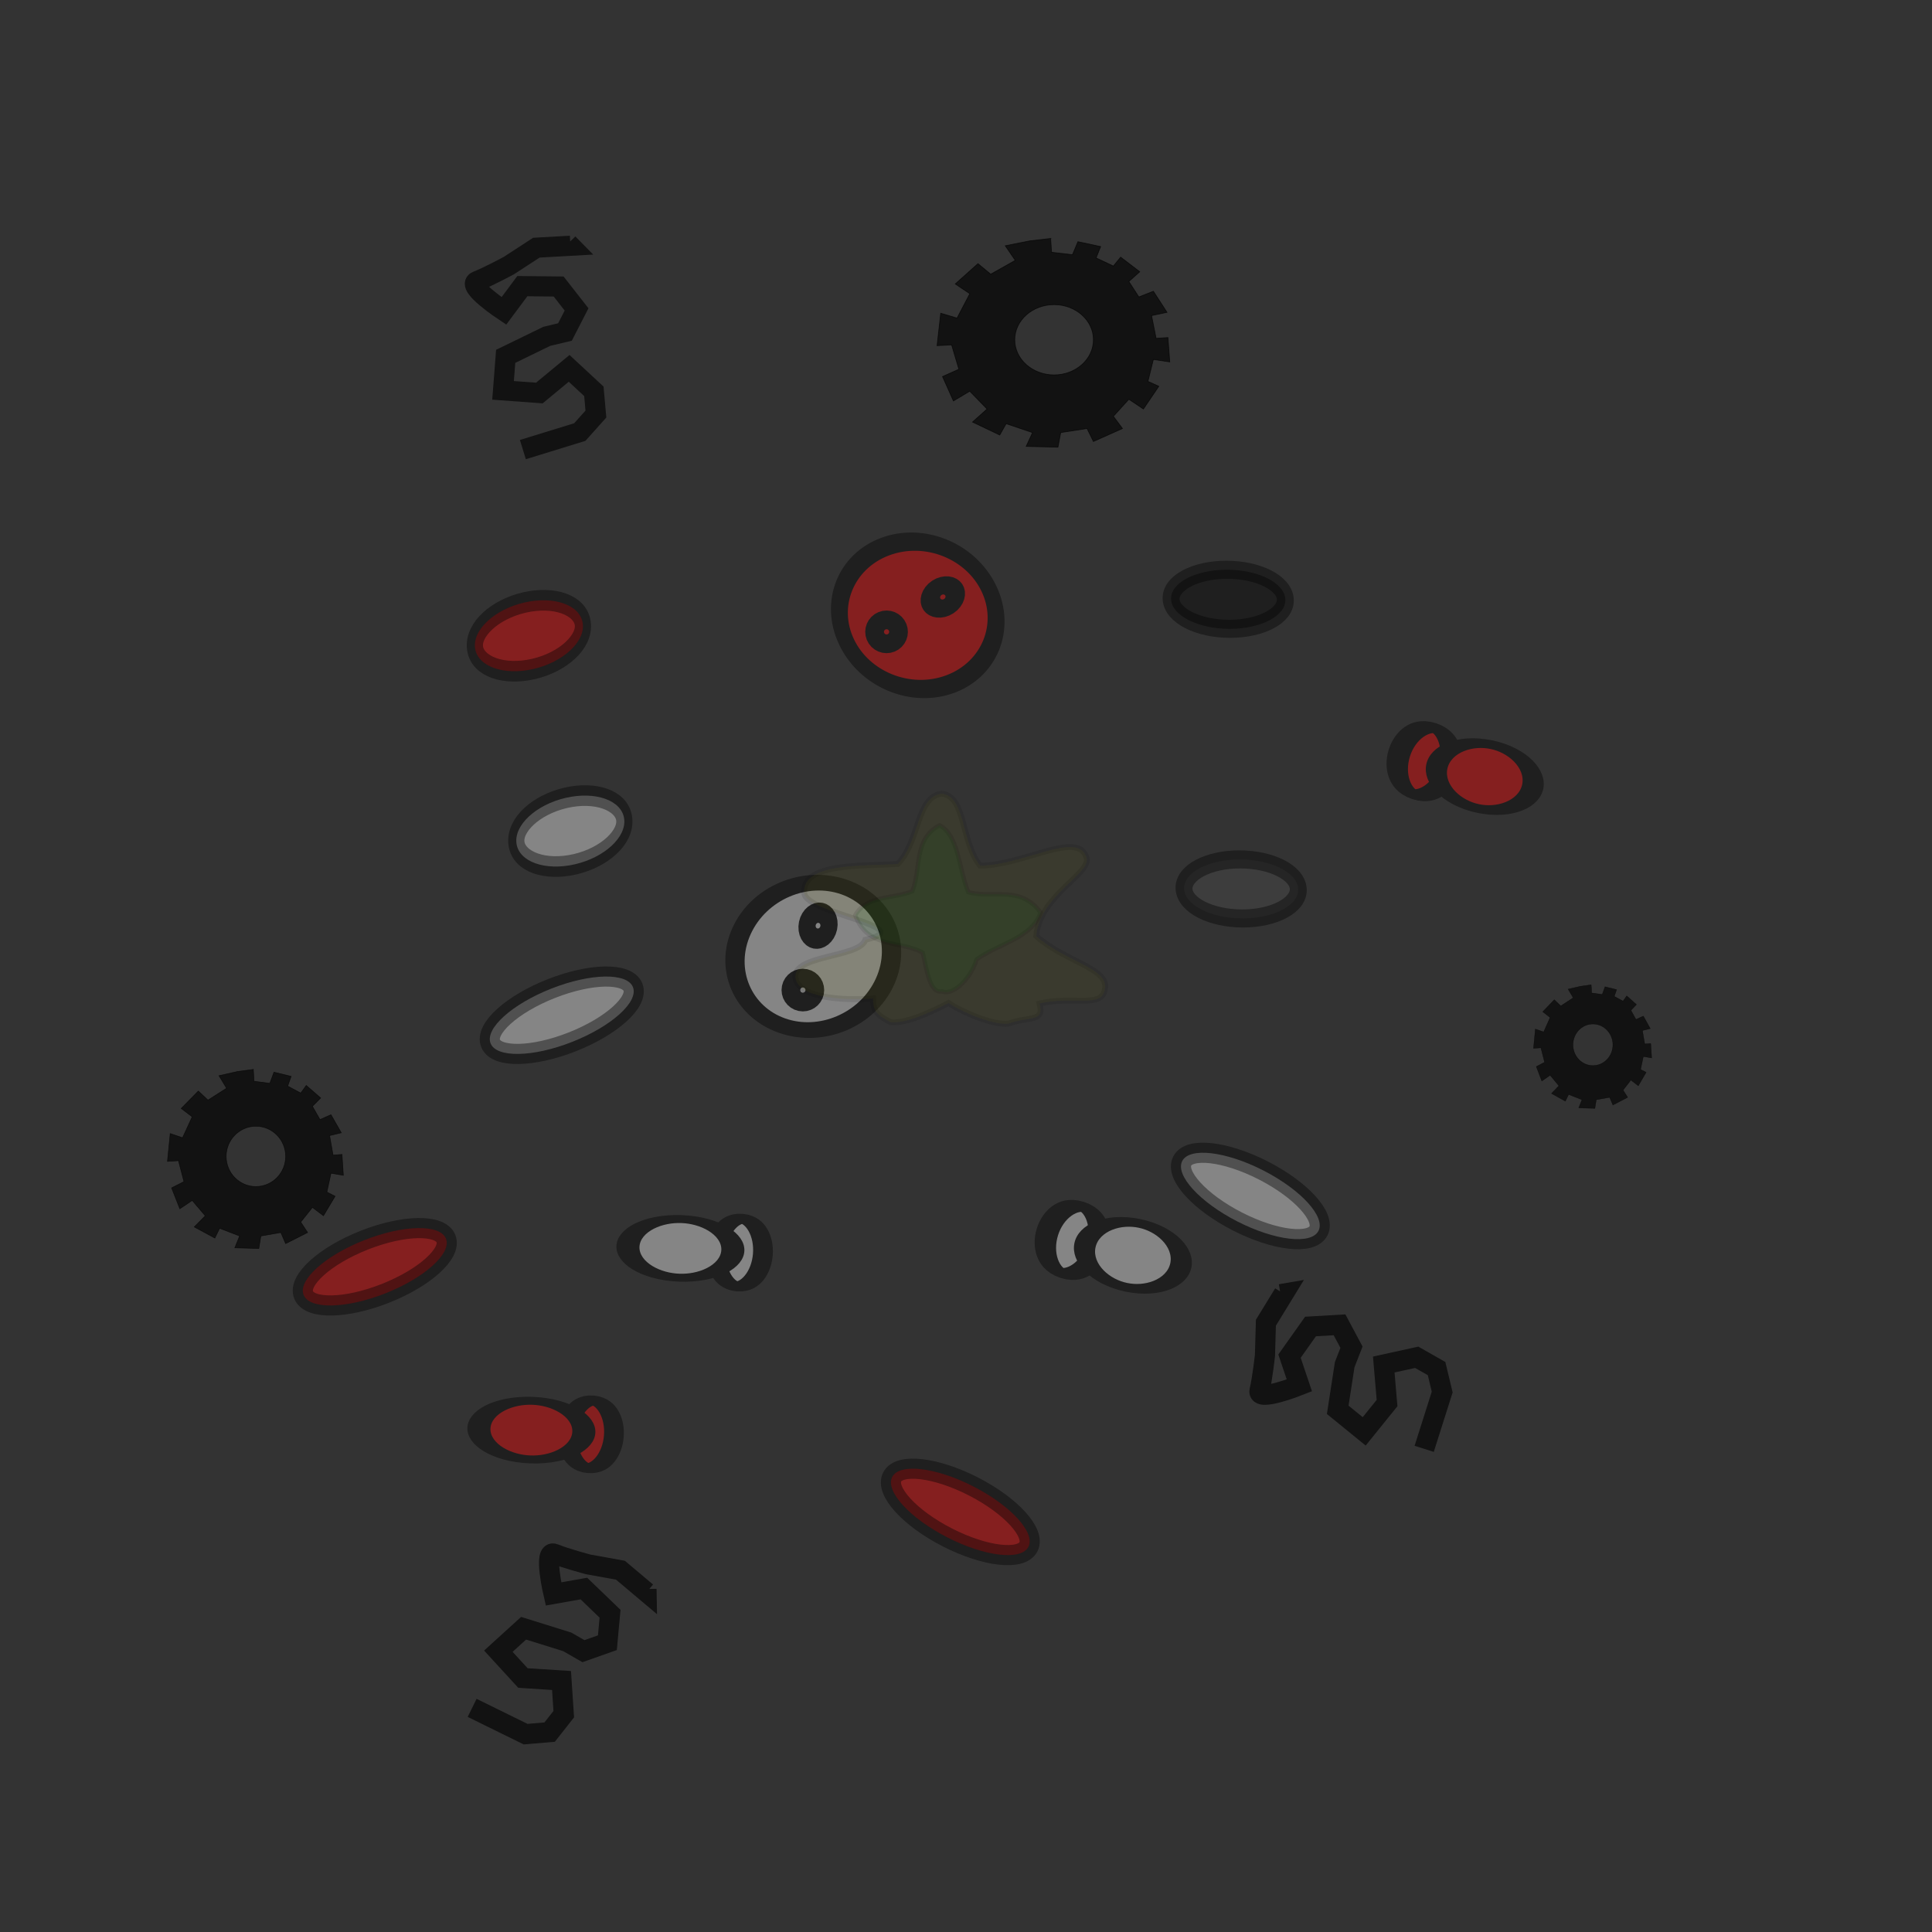 <?xml version="1.0" encoding="UTF-8" standalone="no"?>
<!-- Created with Inkscape (http://www.inkscape.org/) -->

<svg
   xmlns:dc="http://purl.org/dc/elements/1.1/"
   xmlns:cc="http://creativecommons.org/ns#"
   xmlns:rdf="http://www.w3.org/1999/02/22-rdf-syntax-ns#"
   xmlns:svg="http://www.w3.org/2000/svg"
   xmlns="http://www.w3.org/2000/svg"
   xmlns:sodipodi="http://sodipodi.sourceforge.net/DTD/sodipodi-0.dtd"
   xmlns:inkscape="http://www.inkscape.org/namespaces/inkscape"
   width="96"
   height="96"
   id="svg2"
   version="1.1"
   inkscape:version="0.48.4 r9939"
   sodipodi:docname="rabbit_and_baddy_rabbit_explode_06.svg">
  <rect width="100%" height="100%" fill="#333333" stroke="none"/>
  <defs
     id="defs4" />
  <sodipodi:namedview
     id="base"
     pagecolor="#ffffff"
     bordercolor="#666666"
     borderopacity="1.0"
     inkscape:pageopacity="0.0"
     inkscape:pageshadow="2"
     inkscape:zoom="8.8645833"
     inkscape:cx="48"
     inkscape:cy="48"
     inkscape:document-units="px"
     inkscape:current-layer="layer1"
     showgrid="false"
     inkscape:window-width="1920"
     inkscape:window-height="1030"
     inkscape:window-x="0"
     inkscape:window-y="26"
     inkscape:window-maximized="1" />
  <g
     inkscape:label="Layer 1"
     inkscape:groupmode="layer"
     id="layer1"
     transform="translate(0,-956.362)">
    <g
       id="g4308"
       transform="matrix(-0.227,0.974,-0.974,-0.227,1057.238,1199.789)"
       style="opacity:0.4">
      <path
         d="m 20.907,29.476 c 0,0.648 -1.512,1.173 -3.378,1.173 -1.865,0 -3.378,-0.525 -3.378,-1.173 0,-0.648 1.512,-1.173 3.378,-1.173 1.865,0 3.378,0.525 3.378,1.173 z"
         sodipodi:ry="1.1733333"
         sodipodi:rx="3.3777778"
         sodipodi:cy="29.475555"
         sodipodi:cx="17.528889"
         id="path3766-3"
         style="fill:#ffffff;fill-opacity:1;stroke:#000000;stroke-opacity:1"
         sodipodi:type="arc"
         transform="matrix(0.508,0.038,-0.096,1.103,44.724,985.739)" />
      <path
         transform="matrix(0.438,-0.01,0.024,1.069,44.149,986.073)"
         d="m 17.493,27.947 c 0,1.257 -1.656,2.276 -3.698,2.276 -2.042,0 -3.698,-1.019 -3.698,-2.276 0,-1.257 1.656,-2.276 3.698,-2.276 2.042,0 3.698,1.019 3.698,2.276 z"
         sodipodi:ry="2.2755556"
         sodipodi:rx="3.6977777"
         sodipodi:cy="27.946667"
         sodipodi:cx="13.795555"
         id="path3796-0"
         style="fill:#ffffff;fill-opacity:1;stroke:#000000;stroke-opacity:1"
         sodipodi:type="arc" />
    </g>
    <path
       sodipodi:type="arc"
       style="opacity:0.4;fill:#ffffff;fill-opacity:1;stroke:#000000;stroke-opacity:1"
       id="path3792-5"
       sodipodi:cx="19.768888"
       sodipodi:cy="22.151112"
       sodipodi:rx="1.4222223"
       sodipodi:ry="3.8044446"
       d="m 21.191,22.151 c 0,2.101 -0.637,3.804 -1.422,3.804 -0.785,0 -1.422,-1.703 -1.422,-3.804 0,-2.101 0.637,-3.804 1.422,-3.804 0.785,0 1.422,1.703 1.422,3.804 z"
       transform="matrix(0.456,-0.89,0.89,0.456,33.4,1023.282)" />
    <path
       sodipodi:type="arc"
       style="opacity:0.4;fill:#ffffff;fill-opacity:1;stroke:#000000;stroke-opacity:1"
       id="path3792"
       sodipodi:cx="19.768888"
       sodipodi:cy="22.151112"
       sodipodi:rx="1.4222223"
       sodipodi:ry="3.8044446"
       d="m 21.191,22.151 c 0,2.101 -0.637,3.804 -1.422,3.804 -0.785,0 -1.422,-1.703 -1.422,-3.804 0,-2.101 0.637,-3.804 1.422,-3.804 0.785,0 1.422,1.703 1.422,3.804 z"
       transform="matrix(0.367,0.93,-0.93,0.367,41.259,980.294)" />
    <path
       sodipodi:type="arc"
       style="opacity:0.4;fill:#ffffff;fill-opacity:1;stroke:#000000;stroke-opacity:1"
       id="path3772"
       sodipodi:cx="10.204445"
       sodipodi:cy="7.6088891"
       sodipodi:rx="3.3777778"
       sodipodi:ry="1.6355555"
       d="m 13.582,7.609 c 0,0.903 -1.512,1.636 -3.378,1.636 -1.865,0 -3.378,-0.732 -3.378,-1.636 0,-0.903 1.512,-1.636 3.378,-1.636 1.865,0 3.378,0.732 3.378,1.636 z"
       transform="matrix(0.792,-0.183,0.14,1.009,19.192,991.847)" />
    <path
       sodipodi:type="arc"
       style="opacity:0.4;fill:#4d4d4b;fill-opacity:1;stroke:#000000;stroke-opacity:1"
       id="path3772-7"
       sodipodi:cx="10.204445"
       sodipodi:cy="7.6088891"
       sodipodi:rx="3.3777778"
       sodipodi:ry="1.6355555"
       d="m 13.582,7.609 c 0,0.903 -1.512,1.636 -3.378,1.636 -1.865,0 -3.378,-0.732 -3.378,-1.636 0,-0.903 1.512,-1.636 3.378,-1.636 1.865,0 3.378,0.732 3.378,1.636 z"
       transform="matrix(-0.84,-8.1965681e-4,-0.04,-0.897,70.548,1007.366)" />
    <g
       id="g4312"
       transform="matrix(0.059,-0.998,0.998,0.059,-982.704,999.933)"
       style="opacity:0.4">
      <path
         transform="matrix(0.498,0.011,-0.026,0.984,33.574,989.849)"
         d="m 20.907,29.476 c 0,0.648 -1.512,1.173 -3.378,1.173 -1.865,0 -3.378,-0.525 -3.378,-1.173 0,-0.648 1.512,-1.173 3.378,-1.173 1.865,0 3.378,0.525 3.378,1.173 z"
         sodipodi:ry="1.1733333"
         sodipodi:rx="3.3777778"
         sodipodi:cy="29.475555"
         sodipodi:cx="17.528889"
         id="path3766"
         style="fill:#ffffff;fill-opacity:1;stroke:#000000;stroke-opacity:1"
         sodipodi:type="arc" />
      <path
         transform="matrix(0.394,-0.008,0.025,1.146,35.438,984.175)"
         d="m 17.493,27.947 c 0,1.257 -1.656,2.276 -3.698,2.276 -2.042,0 -3.698,-1.019 -3.698,-2.276 0,-1.257 1.656,-2.276 3.698,-2.276 2.042,0 3.698,1.019 3.698,2.276 z"
         sodipodi:ry="2.2755556"
         sodipodi:rx="3.6977777"
         sodipodi:cy="27.946667"
         sodipodi:cx="13.795555"
         id="path3796"
         style="fill:#ffffff;fill-opacity:1;stroke:#000000;stroke-opacity:1"
         sodipodi:type="arc" />
    </g>
    <g
       id="g4303"
       transform="matrix(0.265,-0.964,0.964,0.265,-935.346,783.852)"
       style="opacity:0.4">
      <path
         transform="matrix(0.771,0.123,-0.069,0.955,34.228,987.946)"
         d="m 21.618,9.849 c 0,2.18 -2.165,3.947 -4.836,3.947 -2.671,0 -4.836,-1.767 -4.836,-3.947 0,-2.18 2.165,-3.947 4.836,-3.947 2.671,0 4.836,1.767 4.836,3.947 z"
         sodipodi:ry="3.9466667"
         sodipodi:rx="4.8355556"
         sodipodi:cy="9.8488894"
         sodipodi:cx="16.782223"
         id="path3770"
         style="fill:#ffffff;fill-opacity:1;stroke:#000000;stroke-opacity:1"
         sodipodi:type="arc" />
      <path
         transform="matrix(1.187,-0.077,0.077,1.187,20.142,989.387)"
         d="m 20.48,9.707 c 0,0.216 -0.175,0.391 -0.391,0.391 -0.216,0 -0.391,-0.175 -0.391,-0.391 0,-0.216 0.175,-0.391 0.391,-0.391 0.216,0 0.391,0.175 0.391,0.391 z"
         sodipodi:ry="0.39111111"
         sodipodi:rx="0.39111111"
         sodipodi:cy="9.7066669"
         sodipodi:cx="20.088888"
         id="path3794"
         style="fill:#ffffff;fill-opacity:1;stroke:#000000;stroke-opacity:1"
         sodipodi:type="arc" />
      <path
         transform="matrix(1.297,-0.084,0.07,1.082,21.286,990.425)"
         d="m 20.48,9.707 c 0,0.216 -0.175,0.391 -0.391,0.391 -0.216,0 -0.391,-0.175 -0.391,-0.391 0,-0.216 0.175,-0.391 0.391,-0.391 0.216,0 0.391,0.175 0.391,0.391 z"
         sodipodi:ry="0.39111111"
         sodipodi:rx="0.39111111"
         sodipodi:cy="9.7066669"
         sodipodi:cx="20.088888"
         id="path3794-0"
         style="fill:#ffffff;fill-opacity:1;stroke:#000000;stroke-opacity:1"
         sodipodi:type="arc" />
    </g>
    <g
       id="g4303-2"
       transform="matrix(0.869,-0.495,0.495,0.869,-489.506,141.456)"
       style="opacity:0.4;fill:#ff0000">
      <path
         transform="matrix(0.771,0.123,-0.069,0.955,34.228,987.946)"
         d="m 21.618,9.849 c 0,2.18 -2.165,3.947 -4.836,3.947 -2.671,0 -4.836,-1.767 -4.836,-3.947 0,-2.18 2.165,-3.947 4.836,-3.947 2.671,0 4.836,1.767 4.836,3.947 z"
         sodipodi:ry="3.9466667"
         sodipodi:rx="4.8355556"
         sodipodi:cy="9.8488894"
         sodipodi:cx="16.782223"
         id="path3770-9"
         style="fill:#ff0000;fill-opacity:1;stroke:#000000;stroke-opacity:1"
         sodipodi:type="arc" />
      <path
         transform="matrix(1.187,-0.077,0.077,1.187,20.142,989.387)"
         d="m 20.48,9.707 c 0,0.216 -0.175,0.391 -0.391,0.391 -0.216,0 -0.391,-0.175 -0.391,-0.391 0,-0.216 0.175,-0.391 0.391,-0.391 0.216,0 0.391,0.175 0.391,0.391 z"
         sodipodi:ry="0.39111111"
         sodipodi:rx="0.39111111"
         sodipodi:cy="9.7066669"
         sodipodi:cx="20.088888"
         id="path3794-5"
         style="fill:#ff0000;fill-opacity:1;stroke:#000000;stroke-opacity:1"
         sodipodi:type="arc" />
      <path
         transform="matrix(1.297,-0.084,0.07,1.082,21.286,990.425)"
         d="m 20.48,9.707 c 0,0.216 -0.175,0.391 -0.391,0.391 -0.216,0 -0.391,-0.175 -0.391,-0.391 0,-0.216 0.175,-0.391 0.391,-0.391 0.216,0 0.391,0.175 0.391,0.391 z"
         sodipodi:ry="0.39111111"
         sodipodi:rx="0.39111111"
         sodipodi:cy="9.7066669"
         sodipodi:cx="20.088888"
         id="path3794-0-7"
         style="fill:#ff0000;fill-opacity:1;stroke:#000000;stroke-opacity:1"
         sodipodi:type="arc" />
    </g>
    <path
       sodipodi:type="arc"
       style="opacity:0.4;fill:#ff0000;fill-opacity:1;stroke:#000000;stroke-opacity:1"
       id="path3772-4"
       sodipodi:cx="10.204445"
       sodipodi:cy="7.6088891"
       sodipodi:rx="3.3777778"
       sodipodi:ry="1.6355555"
       d="m 13.582,7.609 c 0,0.903 -1.512,1.636 -3.378,1.636 -1.865,0 -3.378,-0.732 -3.378,-1.636 0,-0.903 1.512,-1.636 3.378,-1.636 1.865,0 3.378,0.732 3.378,1.636 z"
       transform="matrix(0.792,-0.183,0.14,1.009,17.134,982.142)" />
    <path
       sodipodi:type="arc"
       style="opacity:0.4;fill:#000000;fill-opacity:1;stroke:#000000;stroke-opacity:1"
       id="path3772-7-4"
       sodipodi:cx="10.204445"
       sodipodi:cy="7.6088891"
       sodipodi:rx="3.3777778"
       sodipodi:ry="1.6355555"
       d="m 13.582,7.609 c 0,0.903 -1.512,1.636 -3.378,1.636 -1.865,0 -3.378,-0.732 -3.378,-1.636 0,-0.903 1.512,-1.636 3.378,-1.636 1.865,0 3.378,0.732 3.378,1.636 z"
       transform="matrix(-0.84,-8.1965681e-4,-0.04,-0.897,69.905,992.974)" />
    <path
       sodipodi:type="arc"
       style="opacity:0.4;fill:#ff0000;fill-opacity:1;stroke:#000000;stroke-opacity:1"
       id="path3792-9"
       sodipodi:cx="19.768888"
       sodipodi:cy="22.151112"
       sodipodi:rx="1.4222223"
       sodipodi:ry="3.8044446"
       d="m 21.191,22.151 c 0,2.101 -0.637,3.804 -1.422,3.804 -0.785,0 -1.422,-1.703 -1.422,-3.804 0,-2.101 0.637,-3.804 1.422,-3.804 0.785,0 1.422,1.703 1.422,3.804 z"
       transform="matrix(0.367,0.93,-0.93,0.367,31.968,992.793)" />
    <path
       sodipodi:type="arc"
       style="opacity:0.4;fill:#ff0000;fill-opacity:1;stroke:#000000;stroke-opacity:1"
       id="path3792-5-6"
       sodipodi:cx="19.768888"
       sodipodi:cy="22.151112"
       sodipodi:rx="1.4222223"
       sodipodi:ry="3.8044446"
       d="m 21.191,22.151 c 0,2.101 -0.637,3.804 -1.422,3.804 -0.785,0 -1.422,-1.703 -1.422,-3.804 0,-2.101 0.637,-3.804 1.422,-3.804 0.785,0 1.422,1.703 1.422,3.804 z"
       transform="matrix(0.456,-0.89,0.89,0.456,18.988,1038.981)" />
    <g
       id="g4312-3"
       transform="matrix(0.059,-0.998,0.998,0.059,-990.108,1008.963)"
       style="opacity:0.4;fill:#ff0000">
      <path
         transform="matrix(0.498,0.011,-0.026,0.984,33.574,989.849)"
         d="m 20.907,29.476 c 0,0.648 -1.512,1.173 -3.378,1.173 -1.865,0 -3.378,-0.525 -3.378,-1.173 0,-0.648 1.512,-1.173 3.378,-1.173 1.865,0 3.378,0.525 3.378,1.173 z"
         sodipodi:ry="1.1733333"
         sodipodi:rx="3.3777778"
         sodipodi:cy="29.475555"
         sodipodi:cx="17.528889"
         id="path3766-7"
         style="fill:#ff0000;fill-opacity:1;stroke:#000000;stroke-opacity:1"
         sodipodi:type="arc" />
      <path
         transform="matrix(0.394,-0.008,0.025,1.146,35.438,984.175)"
         d="m 17.493,27.947 c 0,1.257 -1.656,2.276 -3.698,2.276 -2.042,0 -3.698,-1.019 -3.698,-2.276 0,-1.257 1.656,-2.276 3.698,-2.276 2.042,0 3.698,1.019 3.698,2.276 z"
         sodipodi:ry="2.2755556"
         sodipodi:rx="3.6977777"
         sodipodi:cy="27.946667"
         sodipodi:cx="13.795555"
         id="path3796-6"
         style="fill:#ff0000;fill-opacity:1;stroke:#000000;stroke-opacity:1"
         sodipodi:type="arc" />
    </g>
    <g
       id="g4308-5"
       transform="matrix(-0.227,0.974,-0.974,-0.227,1074.723,1176)"
       style="opacity:0.4;fill:#ff0000">
      <path
         d="m 20.907,29.476 c 0,0.648 -1.512,1.173 -3.378,1.173 -1.865,0 -3.378,-0.525 -3.378,-1.173 0,-0.648 1.512,-1.173 3.378,-1.173 1.865,0 3.378,0.525 3.378,1.173 z"
         sodipodi:ry="1.1733333"
         sodipodi:rx="3.3777778"
         sodipodi:cy="29.475555"
         sodipodi:cx="17.528889"
         id="path3766-3-0"
         style="fill:#ff0000;fill-opacity:1;stroke:#000000;stroke-opacity:1"
         sodipodi:type="arc"
         transform="matrix(0.508,0.038,-0.096,1.103,44.724,985.739)" />
      <path
         transform="matrix(0.438,-0.01,0.024,1.069,44.149,986.073)"
         d="m 17.493,27.947 c 0,1.257 -1.656,2.276 -3.698,2.276 -2.042,0 -3.698,-1.019 -3.698,-2.276 0,-1.257 1.656,-2.276 3.698,-2.276 2.042,0 3.698,1.019 3.698,2.276 z"
         sodipodi:ry="2.2755556"
         sodipodi:rx="3.6977777"
         sodipodi:cy="27.946667"
         sodipodi:cx="13.795555"
         id="path3796-0-6"
         style="fill:#ff0000;fill-opacity:1;stroke:#000000;stroke-opacity:1"
         sodipodi:type="arc" />
    </g>
    <path
       inkscape:connector-curvature="0"
       id="path3047"
       d="m 52.208,968.21 -1.038,0.121 -1.22,0.242 0.497,0.727 -1.219,0.686 -0.633,-0.524 -1.129,1.009 0.722,0.485 -0.633,1.211 -0.812,-0.242 -0.181,1.614 0.723,-0.04 0.36,1.211 -0.812,0.363 0.542,1.212 0.812,-0.485 0.859,0.887 -0.723,0.646 1.355,0.646 0.316,-0.565 1.311,0.444 -0.316,0.685 1.581,0.04 0.136,-0.726 1.309,-0.202 0.316,0.645 1.445,-0.645 -0.452,-0.606 0.768,-0.847 0.723,0.484 0.767,-1.13 -0.541,-0.242 0.27,-1.089 0.814,0.121 -0.09,-1.212 -0.588,0.04 -0.226,-1.13 0.768,-0.162 -0.678,-1.049 -0.722,0.283 -0.497,-0.767 0.542,-0.485 -0.949,-0.726 -0.362,0.443 -0.858,-0.403 0.226,-0.565 -1.13,-0.242 -0.271,0.646 -1.038,-0.121 -0.045,-0.687 z m 0.169,3.29 c 1.079,0 1.954,0.782 1.954,1.746 0,0.964 -0.875,1.745 -1.954,1.745 -1.079,0 -1.954,-0.781 -1.954,-1.745 0,-0.964 0.875,-1.746 1.954,-1.746 z"
       style="opacity:0.655;fill:#000000;fill-opacity:1;fill-rule:nonzero;stroke:#000000;stroke-width:0.035px;stroke-linecap:butt;stroke-linejoin:miter;stroke-opacity:1;display:inline" />
    <path
       style="opacity:0.655;fill:#000000;fill-opacity:1;fill-rule:nonzero;stroke:#000000;stroke-width:0.019px;stroke-linecap:butt;stroke-linejoin:miter;stroke-opacity:1;display:inline"
       d="m 79.066,1005.297 -0.527,0.072 -0.619,0.143 0.252,0.43 -0.619,0.406 -0.321,-0.31 -0.573,0.597 0.366,0.287 -0.321,0.717 -0.412,-0.143 -0.092,0.956 0.367,-0.024 0.183,0.717 -0.412,0.215 0.275,0.717 0.412,-0.287 0.436,0.525 -0.367,0.382 0.688,0.382 0.161,-0.335 0.665,0.263 -0.161,0.406 0.802,0.024 0.069,-0.43 0.665,-0.119 0.161,0.382 0.734,-0.382 -0.229,-0.358 0.39,-0.501 0.367,0.286 0.389,-0.669 -0.275,-0.143 0.137,-0.645 0.413,0.072 -0.046,-0.717 -0.298,0.024 -0.115,-0.669 0.39,-0.096 -0.344,-0.621 -0.366,0.167 -0.252,-0.454 0.275,-0.287 -0.482,-0.43 -0.184,0.262 -0.435,-0.238 0.115,-0.335 -0.574,-0.143 -0.138,0.382 -0.527,-0.072 -0.023,-0.406 z m 0.086,1.947 c 0.548,0 0.992,0.463 0.992,1.033 0,0.571 -0.444,1.033 -0.992,1.033 -0.548,0 -0.992,-0.462 -0.992,-1.033 0,-0.571 0.444,-1.033 0.992,-1.033 z"
       id="path3020"
       inkscape:connector-curvature="0" />
    <path
       inkscape:connector-curvature="0"
       id="path3022"
       d="m 12.588,1009.5 -0.785,0.104 -0.923,0.208 0.376,0.624 -0.922,0.588 -0.478,-0.45 -0.853,0.866 0.546,0.416 -0.478,1.039 -0.614,-0.208 -0.137,1.385 0.547,-0.035 0.272,1.039 -0.614,0.312 0.41,1.04 0.614,-0.416 0.649,0.762 -0.547,0.554 1.024,0.554 0.239,-0.485 0.991,0.381 -0.239,0.588 1.195,0.035 0.103,-0.623 0.99,-0.173 0.239,0.554 1.093,-0.554 -0.342,-0.52 0.581,-0.727 0.547,0.415 0.58,-0.97 -0.409,-0.208 0.204,-0.935 0.615,0.104 -0.068,-1.04 -0.444,0.035 -0.171,-0.97 0.581,-0.139 -0.513,-0.9 -0.546,0.243 -0.376,-0.658 0.41,-0.416 -0.718,-0.623 -0.273,0.38 -0.648,-0.346 0.171,-0.485 -0.854,-0.208 -0.205,0.555 -0.785,-0.104 -0.034,-0.589 z m 0.128,2.824 c 0.816,0 1.477,0.671 1.477,1.498 0,0.827 -0.661,1.498 -1.477,1.498 -0.816,0 -1.477,-0.67 -1.477,-1.498 0,-0.827 0.661,-1.498 1.477,-1.498 z"
       style="opacity:0.655;fill:#000000;fill-opacity:1;fill-rule:nonzero;stroke:#000000;stroke-width:0.028px;stroke-linecap:butt;stroke-linejoin:miter;stroke-opacity:1;display:inline" />
    <path
       style="opacity:0.655;fill:none;stroke:#000000;stroke-width:1px;stroke-linecap:butt;stroke-linejoin:miter;stroke-opacity:1;display:inline"
       d="m 70.767,1028.354 0.895,-2.823 -0.28,-1.166 -0.986,-0.56 -1.638,0.36 0.164,1.914 -1.136,1.407 -1.315,-1.071 0.346,-2.244 0.338,-0.867 -0.594,-1.113 -1.442,0.084 -1.044,1.473 0.49,1.454 c 0,0 -2.121,0.847 -1.979,0.256 0.142,-0.591 0.269,-1.745 0.269,-1.745 l 0.047,-1.626 0.886,-1.446 -0.157,0.027"
       id="path3040"
       inkscape:connector-curvature="0" />
    <path
       inkscape:connector-curvature="0"
       id="path3031"
       d="m 25.981,978.702 2.83,-0.872 0.799,-0.894 -0.101,-1.129 -1.229,-1.141 -1.48,1.225 -1.804,-0.132 0.131,-1.691 2.041,-0.993 0.905,-0.216 0.576,-1.122 -0.89,-1.138 -1.805,-0.019 -0.916,1.231 c 0,0 -1.904,-1.261 -1.338,-1.481 0.566,-0.22 1.588,-0.773 1.588,-0.773 l 1.363,-0.888 1.693,-0.095 -0.112,-0.114"
       style="opacity:0.655;fill:none;stroke:#000000;stroke-width:1px;stroke-linecap:butt;stroke-linejoin:miter;stroke-opacity:1;display:inline" />
    <path
       style="opacity:0.655;fill:none;stroke:#000000;stroke-width:1px;stroke-linecap:butt;stroke-linejoin:miter;stroke-opacity:1;display:inline"
       d="m 23.46,1041.225 2.657,1.306 1.195,-0.102 0.701,-0.891 -0.111,-1.673 -1.917,-0.123 -1.222,-1.333 1.255,-1.141 2.167,0.677 0.807,0.463 1.189,-0.421 0.132,-1.439 -1.3,-1.252 -1.511,0.268 c 0,0 -0.521,-2.224 0.042,-1.995 0.563,0.229 1.685,0.527 1.685,0.527 l 1.601,0.289 1.297,1.093 -0.003,-0.16"
       id="path3033"
       inkscape:connector-curvature="0"
       inkscape:transform-center-x="-27.371654"
       inkscape:transform-center-y="-23.417682" />
  </g>
  <g
     inkscape:groupmode="layer"
     id="layer2"
     inkscape:label="Layer"
     style="display:inline">
    <path
       style="opacity:0.1;fill:#808000;fill-opacity:1;stroke:#000000;stroke-width:0.292px;stroke-linecap:butt;stroke-linejoin:miter;stroke-opacity:1"
       d="m 44.609,42.929 c 1.102,-1.119 0.924,-3.361 2.191,-3.491 1.202,0.134 0.936,2.371 1.901,3.577 2.165,-0.019 4.808,-1.734 5.27,-0.445 0.374,0.794 -2.317,1.883 -2.482,3.941 1.381,1.252 3.589,1.592 3.419,2.605 -0.129,1.029 -1.564,0.344 -3.254,0.747 0.26,0.95 -0.508,0.623 -1.557,1.001 -0.766,0.078 -2.284,-0.568 -2.961,-1.024 -0.638,0.318 -2.014,1.037 -2.875,0.953 -0.717,-0.365 -0.881,-0.574 -0.88,-1.181 -1.111,0.096 -3.464,0.06 -3.822,-0.881 -0.443,-1.311 3.147,-1.101 3.44,-2.033 2.754,-0.635 -2.954,-1.291 -3.036,-2.321 -0.134,-1.539 3.002,-1.327 4.645,-1.447 z"
       id="path4246"
       inkscape:connector-curvature="0"
       sodipodi:nodetypes="ccccccccccccccc" />
    <path
       style="opacity:0.1;fill:#008000;fill-opacity:1;stroke:#000000;stroke-width:0.219px;stroke-linecap:butt;stroke-linejoin:miter;stroke-opacity:1"
       d="m 46.689,41.009 c 0.956,0.496 0.957,2.208 1.427,3.322 1.198,0.339 2.586,-0.375 3.595,1.016 -0.442,1.279 -2.125,1.553 -3.187,2.33 -0.227,0.833 -1.104,1.824 -1.718,1.585 -0.618,0.117 -0.754,-1.086 -0.959,-1.926 -1.116,-0.621 -2.744,-0.177 -3.349,-1.862 0.587,-1.015 1.888,-0.793 2.832,-1.189 0.451,-1.093 0.048,-2.6 1.358,-3.276 z"
       id="path4266"
       inkscape:connector-curvature="0"
       sodipodi:nodetypes="ccccccccc" />
  </g>
</svg>
